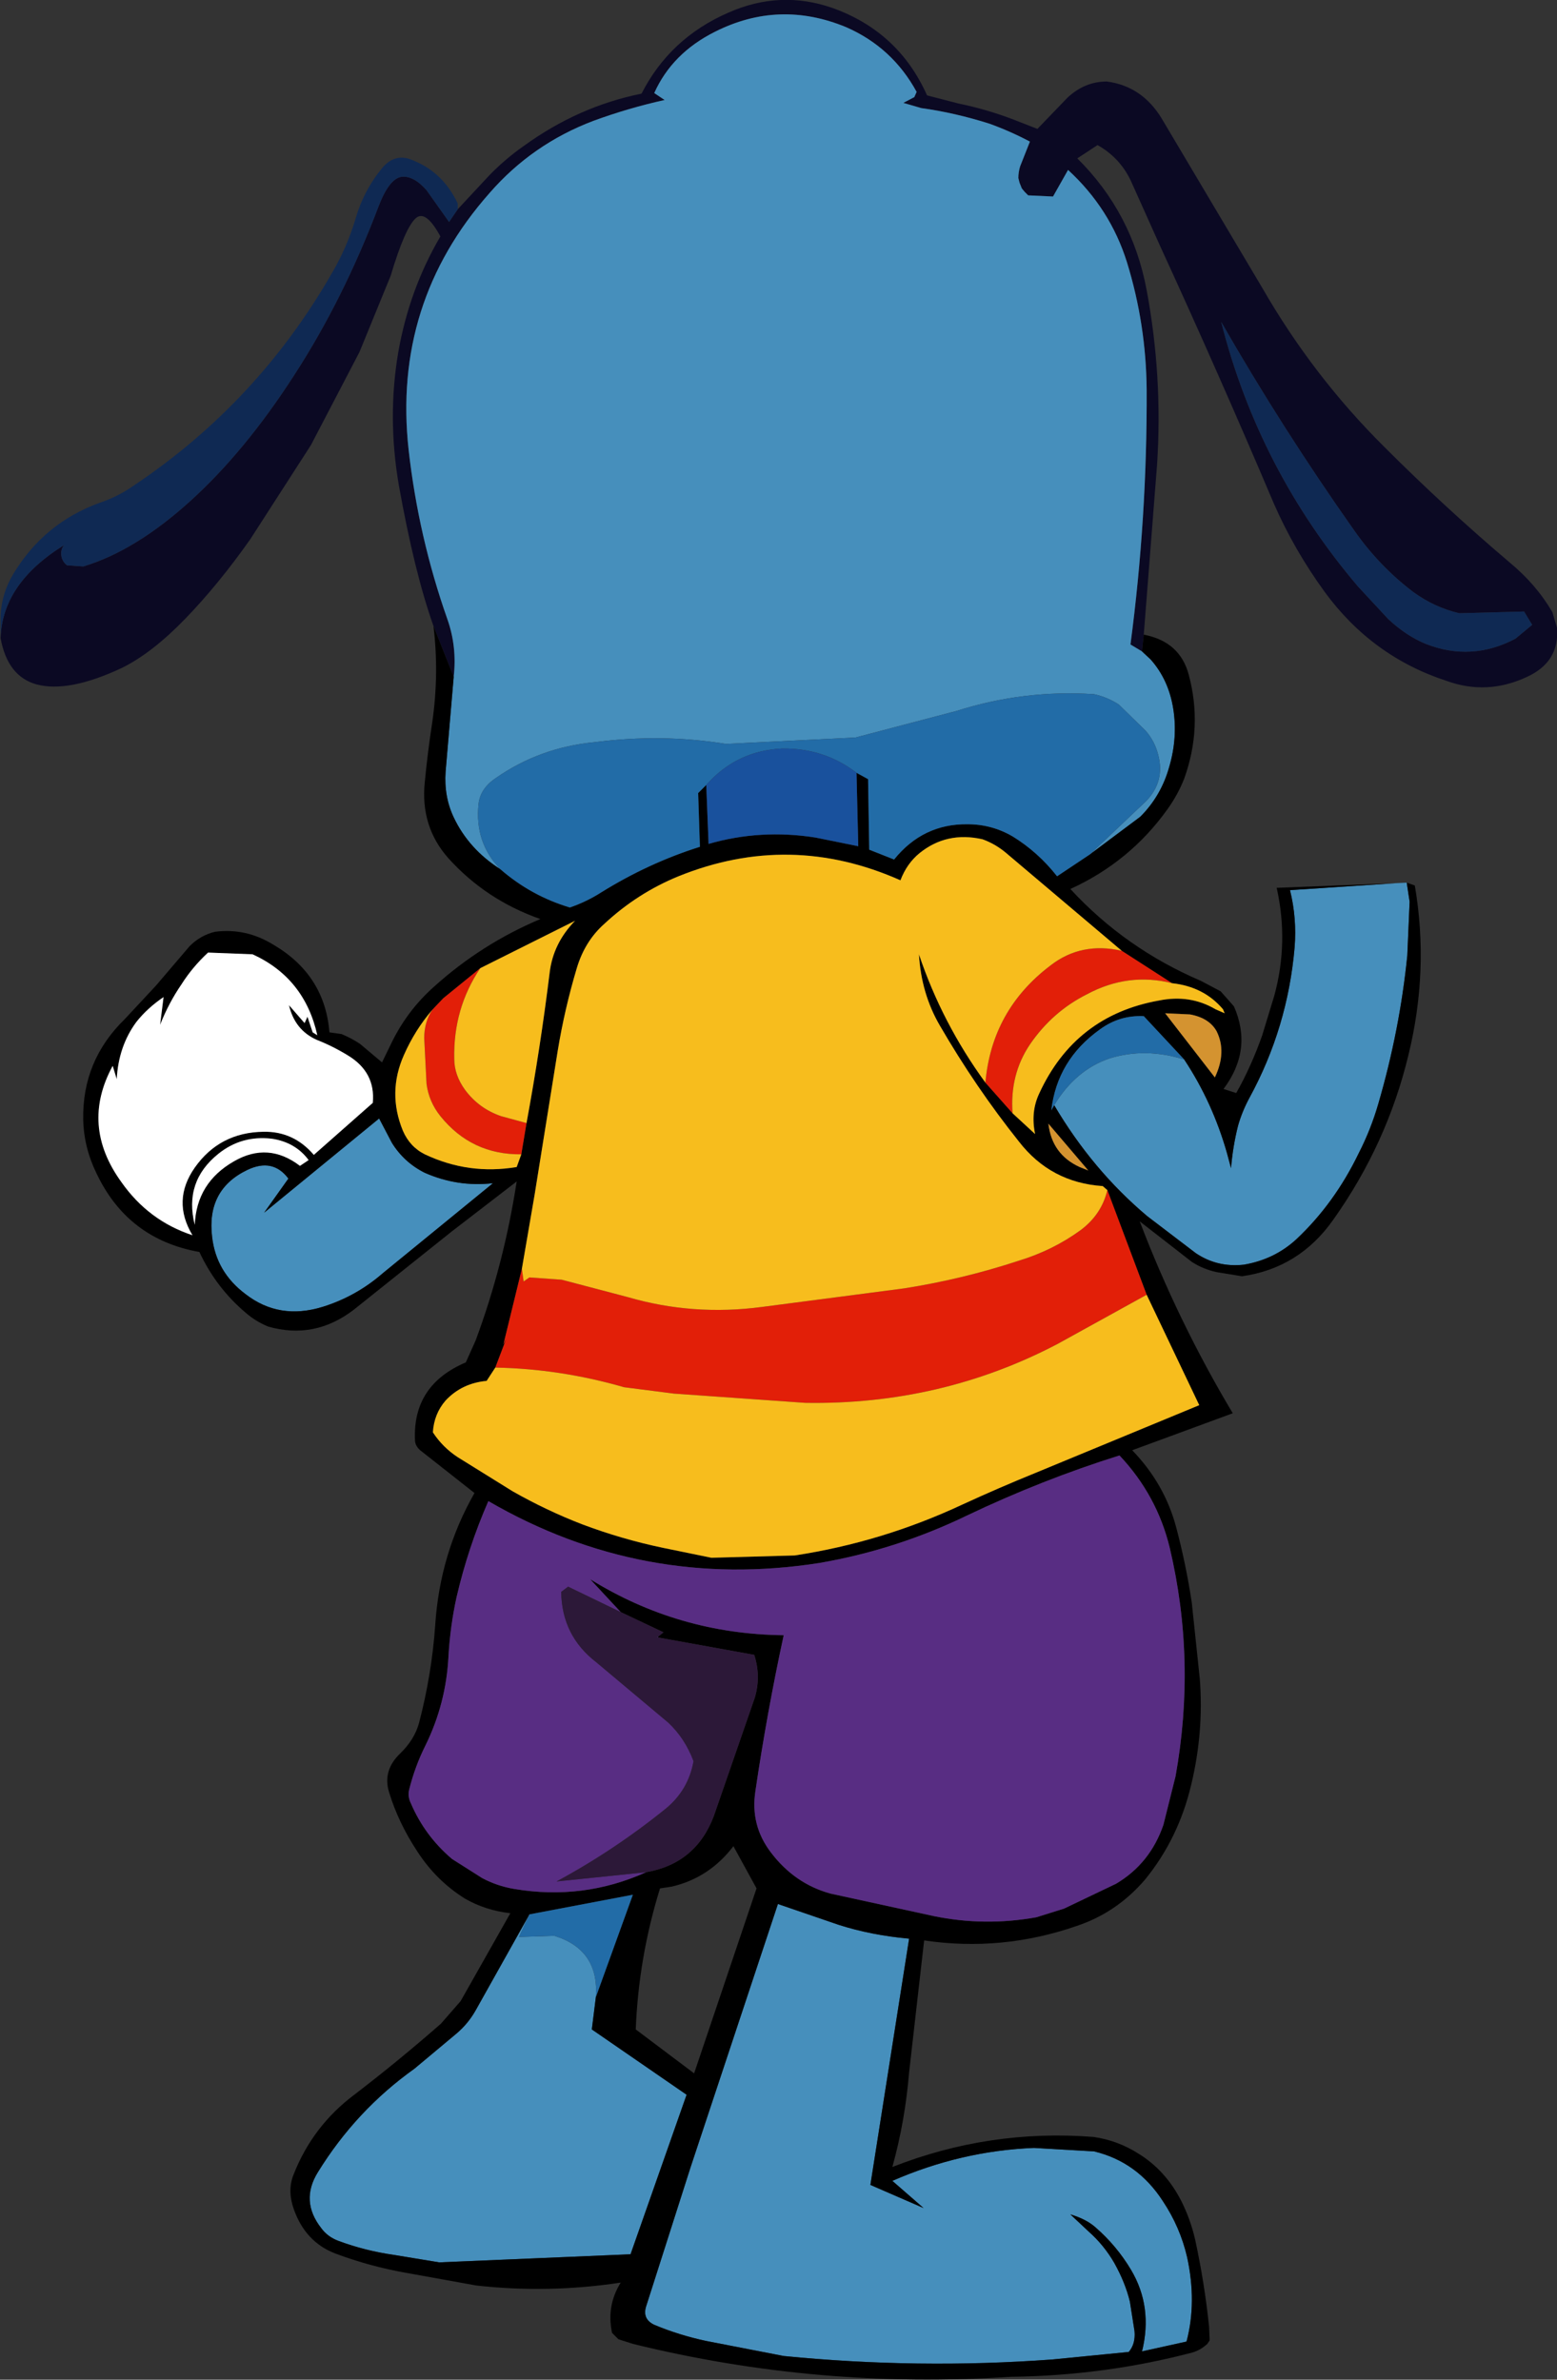 <?xml version="1.0" encoding="UTF-8" standalone="no"?>
<svg xmlns:xlink="http://www.w3.org/1999/xlink" height="205.85px" width="134.7px" xmlns="http://www.w3.org/2000/svg">
  <rect width="100%" height="100%" fill="#333333" stroke="none"/>
  <g transform="matrix(1.0, 0.0, 0.0, 1.0, -0.1, 0.0)">
    <path d="M39.7 18.1 L42.4 15.2 Q43.8 13.75 45.45 12.6 50.15 9.2 55.6 8.1 58.05 3.3 63.1 1.1 67.6 -0.9 72.15 0.7 77.85 2.75 80.3 8.25 L83.0 8.95 Q85.45 9.45 87.8 10.35 L89.85 11.15 92.45 8.45 Q93.95 7.05 95.85 7.05 98.9 7.45 100.6 10.25 L109.3 24.9 Q113.7 32.55 119.9 38.7 125.1 43.9 130.7 48.65 133.0 50.55 134.4 52.95 L134.8 54.3 Q135.05 57.3 132.1 58.6 128.7 60.15 125.25 58.9 118.8 56.8 114.7 51.2 112.05 47.55 110.3 43.55 105.55 32.35 100.45 21.25 L98.05 15.9 Q97.1 13.7 95.05 12.55 L93.3 13.7 Q98.05 18.4 99.3 25.1 100.7 32.6 100.2 40.2 L99.05 54.9 98.9 56.35 97.9 55.75 Q99.35 44.8 99.3 33.7 99.25 28.05 97.6 22.7 96.15 18.05 92.5 14.7 L91.2 17.0 89.05 16.9 88.75 16.6 88.5 16.3 88.3 15.8 88.2 15.4 Q88.2 14.9 88.35 14.4 L89.2 12.25 Q87.5 11.35 85.7 10.7 82.7 9.75 79.8 9.35 L78.25 8.9 79.2 8.4 79.4 7.95 Q77.3 4.1 73.3 2.35 67.5 -0.05 61.95 2.75 58.25 4.6 56.7 8.05 L57.6 8.65 Q54.45 9.35 51.45 10.45 46.15 12.45 42.45 16.7 34.05 26.2 35.45 38.9 36.3 46.45 38.8 53.55 39.65 55.95 39.35 58.55 L37.6 54.15 Q35.95 49.5 34.6 41.95 33.6 36.1 34.55 30.5 35.5 25.05 38.2 20.45 36.95 18.15 36.1 18.85 35.15 19.65 33.9 23.85 L31.2 30.45 27.0 38.5 21.75 46.65 Q19.0 50.55 16.15 53.5 13.3 56.45 10.7 57.75 6.05 59.95 3.25 59.2 0.75 58.5 0.15 55.2 0.3 50.45 5.65 47.15 5.35 47.5 5.4 48.0 5.45 48.55 5.9 48.9 L7.3 49.0 Q11.8 47.65 16.55 43.35 21.3 39.05 25.55 32.45 29.8 25.9 32.85 17.85 33.75 15.5 34.8 15.3 35.85 15.15 37.0 16.45 L38.95 19.2 39.7 18.1 M105.75 27.85 Q109.0 40.65 117.6 50.75 L120.2 53.55 Q121.75 55.0 123.45 55.7 127.4 57.25 131.2 55.25 L132.65 54.05 131.95 52.9 126.35 53.05 Q124.2 52.55 122.35 51.2 119.45 49.0 117.3 45.95 111.05 37.1 105.75 27.85" fill="#0b0923" fill-rule="evenodd" stroke="none"/>
    <path d="M39.35 58.55 Q39.65 55.95 38.8 53.55 36.3 46.45 35.45 38.9 34.05 26.2 42.45 16.7 46.15 12.45 51.45 10.45 54.45 9.35 57.6 8.65 L56.7 8.05 Q58.25 4.6 61.95 2.75 67.5 -0.05 73.3 2.35 77.3 4.1 79.4 7.95 L79.2 8.4 78.25 8.9 79.8 9.35 Q82.7 9.75 85.7 10.7 87.5 11.35 89.2 12.25 L88.35 14.4 Q88.2 14.9 88.2 15.4 L88.3 15.8 88.5 16.3 88.75 16.6 89.05 16.9 91.2 17.0 92.5 14.7 Q96.15 18.05 97.6 22.7 99.25 28.05 99.3 33.7 99.35 44.8 97.9 55.75 L98.9 56.35 99.65 57.05 Q101.2 58.8 101.6 61.3 102.0 63.8 101.25 66.35 100.55 68.85 98.75 70.65 L94.4 73.9 99.25 69.3 Q100.9 67.6 100.3 65.3 100.0 64.1 99.2 63.2 L96.9 60.95 Q95.9 60.3 94.75 60.05 88.65 59.65 82.85 61.5 L74.1 63.8 62.9 64.35 Q57.35 63.45 51.55 64.2 46.8 64.65 43.0 67.3 41.65 68.2 41.5 69.55 41.15 72.9 43.4 75.2 40.65 73.45 39.35 70.7 38.5 68.9 38.65 66.75 L39.35 58.55 M120.8 76.4 L121.8 76.35 122.05 78.0 121.85 82.65 Q121.2 89.1 119.35 95.45 118.7 97.7 117.65 99.75 115.55 104.1 112.25 107.2 110.35 108.95 107.7 109.4 105.4 109.65 103.55 108.4 L99.35 105.2 Q94.6 101.2 91.3 95.6 93.15 92.55 96.1 91.55 99.2 90.6 102.55 91.65 105.0 95.35 106.25 99.75 L106.6 101.05 Q106.75 99.2 107.2 97.4 107.55 96.15 108.2 94.95 111.5 88.9 112.1 81.95 112.3 79.4 111.7 77.0 L120.8 76.4 M32.9 96.75 L34.0 98.85 Q35.05 100.55 36.85 101.45 39.7 102.7 42.75 102.35 L33.2 110.15 Q30.9 112.15 28.0 113.05 24.25 114.2 21.35 111.95 18.8 110.05 18.45 107.0 17.95 102.9 21.5 101.2 23.7 100.15 25.05 101.95 L22.95 104.9 32.9 96.75 M51.65 172.75 L51.3 175.55 59.5 181.2 54.65 195.0 38.1 195.7 34.15 195.05 Q31.7 194.7 29.4 193.85 28.45 193.5 27.9 192.75 26.05 190.4 27.6 187.9 30.9 182.55 35.95 178.95 L39.6 175.9 Q40.6 175.05 41.25 173.9 L45.9 165.6 45.0 167.55 48.05 167.45 Q51.95 168.65 51.65 172.75 M72.65 166.5 Q75.45 167.4 78.75 167.7 L75.4 189.0 80.0 191.0 77.3 188.65 Q83.25 186.05 89.55 185.8 L94.75 186.1 Q98.5 187.0 100.7 190.4 102.2 192.65 102.8 195.25 103.65 199.15 102.75 202.55 L98.9 203.4 Q99.85 199.55 97.95 196.35 96.7 194.25 94.85 192.65 94.05 191.95 92.7 191.55 L94.3 193.05 Q95.6 194.2 96.5 195.75 97.45 197.45 97.85 199.1 L98.25 201.65 Q98.35 202.75 97.75 203.45 L91.15 204.1 Q79.55 204.95 67.9 203.8 L61.2 202.5 Q58.85 202.0 56.7 201.1 55.65 200.6 56.0 199.5 L59.85 187.45 67.4 164.7 72.65 166.5" fill="#468fbc" fill-rule="evenodd" stroke="none"/>
    <path d="M39.7 18.1 L38.95 19.2 37.0 16.45 Q35.85 15.15 34.8 15.3 33.75 15.5 32.85 17.85 29.8 25.9 25.55 32.45 21.3 39.05 16.55 43.35 11.8 47.65 7.3 49.0 L5.9 48.9 Q5.45 48.55 5.4 48.0 5.35 47.5 5.65 47.15 0.3 50.45 0.15 55.2 L0.15 53.25 Q0.25 51.3 1.25 49.65 3.9 45.25 8.7 43.5 10.35 42.95 11.75 41.95 22.4 34.8 28.8 23.65 30.1 21.45 30.85 18.95 31.55 16.5 33.15 14.55 34.3 13.15 35.9 13.9 38.45 14.95 39.7 17.6 L39.7 18.1 M105.75 27.85 Q111.05 37.1 117.3 45.95 119.45 49.0 122.35 51.2 124.2 52.55 126.35 53.05 L131.95 52.9 132.65 54.05 131.2 55.25 Q127.4 57.25 123.45 55.7 121.75 55.0 120.2 53.55 L117.6 50.75 Q109.0 40.65 105.75 27.85" fill="#0f2953" fill-rule="evenodd" stroke="none"/>
    <path d="M37.6 54.15 L39.35 58.55 38.65 66.75 Q38.5 68.9 39.35 70.7 40.65 73.45 43.4 75.2 46.05 77.5 49.4 78.5 50.85 78.0 52.1 77.2 56.2 74.65 60.65 73.25 L60.5 68.6 61.2 67.9 61.4 73.0 Q65.9 71.7 70.65 72.45 L74.35 73.2 74.2 66.85 75.2 67.4 75.3 73.5 77.45 74.35 Q79.95 71.25 83.8 71.3 85.9 71.3 87.7 72.35 89.9 73.7 91.55 75.8 L94.4 73.9 98.75 70.65 Q100.55 68.85 101.25 66.35 102.0 63.8 101.6 61.3 101.2 58.8 99.65 57.05 L98.9 56.35 99.05 54.9 Q102.2 55.5 102.95 58.4 104.15 62.9 102.55 67.35 102.0 68.75 101.1 70.0 97.85 74.55 92.7 76.9 97.45 82.05 104.0 84.85 L105.7 85.75 106.85 87.05 Q108.5 90.8 105.95 94.2 L107.05 94.55 Q108.35 92.25 109.3 89.55 L110.35 86.1 Q111.6 81.5 110.55 76.8 L120.8 76.4 111.7 77.0 Q112.3 79.4 112.1 81.95 111.5 88.9 108.2 94.95 107.55 96.15 107.2 97.4 106.75 99.2 106.6 101.05 L106.25 99.75 Q105.0 95.35 102.55 91.65 L99.05 87.9 Q96.95 87.8 95.25 89.05 91.55 91.7 91.05 96.05 L91.3 95.6 Q94.6 101.2 99.35 105.2 L103.55 108.4 Q105.4 109.65 107.7 109.4 110.35 108.95 112.25 107.2 115.55 104.1 117.65 99.75 118.7 97.7 119.35 95.45 121.2 89.1 121.85 82.65 L122.05 78.0 121.8 76.35 122.5 76.6 Q123.75 83.9 121.95 91.25 120.1 98.95 115.45 105.5 112.5 109.7 107.55 110.4 L105.4 110.05 Q104.2 109.8 103.2 109.15 L98.7 105.65 Q102.0 114.3 106.75 122.25 L98.05 125.45 Q100.85 128.35 101.85 132.1 102.7 135.3 103.2 138.6 L103.9 145.25 Q104.25 149.85 103.15 154.4 102.05 159.05 99.15 162.6 96.7 165.45 93.25 166.6 86.75 168.85 80.05 167.85 L78.75 179.25 Q78.4 183.5 77.3 187.45 85.7 184.15 94.7 184.85 96.8 185.15 98.6 186.3 100.95 187.75 102.3 190.4 103.1 192.0 103.5 193.75 104.3 197.45 104.7 201.25 L104.75 202.45 104.55 202.75 Q103.95 203.3 103.25 203.5 95.65 205.5 87.55 205.6 70.9 206.7 54.85 202.75 L53.6 202.35 53.05 201.8 Q52.55 199.45 53.8 197.45 47.55 198.4 41.3 197.7 L35.2 196.6 Q32.1 196.05 29.15 194.95 26.5 193.95 25.5 191.05 24.95 189.45 25.5 188.1 27.15 183.9 30.75 181.2 34.6 178.25 38.25 175.05 L39.95 173.1 44.25 165.5 Q42.1 165.25 40.35 164.25 37.85 162.7 36.2 160.15 34.55 157.65 33.75 155.0 33.2 153.15 34.7 151.7 35.95 150.5 36.35 149.05 37.45 144.85 37.75 140.6 38.15 134.4 41.15 129.15 L36.45 125.45 Q36.0 125.05 36.0 124.55 35.8 119.8 40.4 117.85 L41.25 115.95 Q43.7 109.35 44.8 102.2 L39.15 106.55 30.7 113.3 Q27.3 115.9 23.3 114.75 22.2 114.3 21.35 113.55 18.8 111.4 17.35 108.3 11.15 107.2 8.45 101.5 7.35 99.25 7.3 96.85 7.2 91.75 10.9 88.15 L13.6 85.25 16.5 81.85 Q17.45 80.9 18.7 80.6 21.4 80.25 23.8 81.75 28.2 84.35 28.6 89.3 L29.65 89.45 Q30.5 89.8 31.25 90.3 L33.15 91.9 34.05 90.05 Q35.4 87.35 37.65 85.35 41.75 81.65 46.85 79.5 42.15 77.85 38.9 74.25 36.45 71.5 36.85 67.65 37.1 65.05 37.5 62.45 38.1 58.25 37.6 54.15 M97.15 82.25 L87.1 73.75 Q86.2 73.0 85.1 72.6 82.0 71.9 79.65 73.8 78.55 74.7 78.0 76.15 68.45 71.9 58.8 75.8 55.25 77.25 52.4 79.9 50.7 81.4 50.0 83.75 48.95 87.25 48.35 90.9 L46.35 103.35 45.25 109.75 43.65 116.3 43.9 115.8 42.95 118.3 42.2 119.45 Q40.05 119.65 38.65 121.15 37.65 122.3 37.55 123.9 38.4 125.2 39.7 126.05 L44.45 129.0 Q47.35 130.65 50.45 131.85 53.9 133.15 57.5 133.9 L61.65 134.75 68.85 134.55 Q76.4 133.4 83.35 130.15 86.5 128.7 89.7 127.4 L103.85 121.55 99.3 112.0 95.9 102.95 95.5 102.6 Q91.0 102.3 88.25 98.75 84.5 94.05 81.4 88.7 79.8 85.95 79.6 82.55 81.6 88.5 85.35 93.65 L87.7 96.3 89.65 98.1 Q89.25 96.2 90.0 94.6 93.1 87.85 100.35 86.55 103.05 86.0 105.25 87.3 L106.05 87.65 105.9 87.3 Q104.25 85.35 101.5 85.05 L97.15 82.25 M105.35 89.2 Q104.7 88.05 103.05 87.75 L100.9 87.65 105.2 93.2 Q106.25 91.0 105.35 89.2 M15.8 85.15 Q14.7 86.75 13.95 88.65 L14.25 86.25 Q12.85 87.2 11.9 88.4 10.35 90.5 10.2 93.35 L9.85 92.2 Q7.05 97.35 10.6 102.25 12.95 105.6 16.75 106.85 14.95 103.85 16.95 101.0 19.1 97.95 22.9 97.9 25.5 97.85 27.25 99.9 L32.35 95.4 Q32.6 92.75 30.2 91.3 28.9 90.5 27.5 89.95 25.6 89.1 25.1 86.95 L26.45 88.5 26.7 87.95 27.15 89.3 27.55 89.55 Q26.45 84.6 21.95 82.55 L18.1 82.4 Q16.75 83.65 15.8 85.15 M45.2 99.85 L45.65 97.15 Q46.85 90.65 47.65 84.15 47.95 81.6 49.85 79.65 L41.65 83.75 38.45 86.35 37.5 87.35 Q36.0 89.1 35.05 91.25 33.6 94.5 34.95 97.8 35.55 99.2 36.85 99.85 40.65 101.65 44.8 100.95 L45.2 99.85 M32.9 96.75 L22.95 104.9 25.05 101.95 Q23.7 100.15 21.5 101.2 17.95 102.9 18.45 107.0 18.8 110.05 21.35 111.95 24.25 114.2 28.0 113.05 30.9 112.15 33.2 110.15 L42.75 102.35 Q39.7 102.7 36.85 101.45 35.05 100.55 34.0 98.85 L32.9 96.75 M56.0 161.95 Q60.3 161.2 61.85 157.1 L65.4 146.85 Q65.95 145.0 65.35 143.15 L57.05 141.65 57.0 141.6 57.5 141.2 53.8 139.45 51.15 136.6 Q58.8 141.35 67.9 141.45 66.45 148.15 65.45 154.95 65.0 157.9 66.8 160.25 68.85 162.95 71.95 163.8 L80.9 165.75 Q85.3 166.65 89.75 165.85 L92.15 165.1 96.65 162.95 Q99.6 161.2 100.75 157.85 L101.8 153.65 Q103.6 143.65 101.3 133.9 100.2 129.35 96.95 125.9 90.25 128.0 83.75 131.1 77.65 134.05 71.0 135.2 55.7 137.6 42.35 129.85 40.6 133.85 39.6 138.15 39.05 140.65 38.9 143.25 38.7 147.35 36.9 151.0 36.0 152.8 35.5 154.8 35.35 155.4 35.65 156.0 36.85 158.8 39.2 160.8 L41.8 162.45 Q43.1 163.15 44.6 163.4 50.55 164.4 56.0 161.95 M20.35 100.45 Q23.3 98.75 26.05 100.85 L26.8 100.35 Q25.65 98.8 23.6 98.5 21.0 98.2 19.0 99.8 16.0 102.2 16.95 105.95 17.1 102.3 20.35 100.45 M45.9 165.6 L41.25 173.9 Q40.6 175.05 39.6 175.9 L35.95 178.95 Q30.9 182.55 27.6 187.9 26.05 190.4 27.9 192.75 28.45 193.5 29.4 193.85 31.7 194.7 34.15 195.05 L38.1 195.7 54.65 195.0 59.5 181.2 51.3 175.55 51.65 172.75 54.85 163.9 45.9 165.6 M63.55 159.7 Q61.45 162.45 58.2 163.2 L57.2 163.35 Q55.35 169.3 55.1 175.55 L60.15 179.35 65.55 163.35 63.55 159.7 M72.65 166.5 L67.4 164.7 59.85 187.45 56.0 199.5 Q55.65 200.6 56.7 201.1 58.85 202.0 61.2 202.5 L67.9 203.8 Q79.55 204.95 91.15 204.1 L97.75 203.45 Q98.35 202.75 98.25 201.65 L97.85 199.1 Q97.45 197.45 96.5 195.75 95.6 194.2 94.3 193.05 L92.7 191.55 Q94.05 191.95 94.85 192.65 96.7 194.25 97.95 196.35 99.85 199.55 98.9 203.4 L102.75 202.55 Q103.65 199.15 102.8 195.25 102.2 192.65 100.7 190.4 98.5 187.0 94.75 186.1 L89.55 185.8 Q83.25 186.05 77.3 188.65 L80.0 191.0 75.4 189.0 78.75 167.7 Q75.45 167.4 72.65 166.5 M94.25 101.25 L90.8 97.2 Q91.1 99.85 93.5 100.95 L94.25 101.25" fill="#000000" fill-rule="evenodd" stroke="none"/>
    <path d="M43.4 75.2 Q41.15 72.9 41.5 69.55 41.65 68.2 43.0 67.3 46.8 64.65 51.55 64.2 57.35 63.45 62.9 64.35 L74.1 63.8 82.85 61.5 Q88.65 59.65 94.75 60.05 95.9 60.3 96.9 60.95 L99.2 63.2 Q100.0 64.1 100.3 65.3 100.9 67.6 99.25 69.3 L94.4 73.9 91.55 75.8 Q89.9 73.7 87.7 72.35 85.9 71.3 83.8 71.3 79.95 71.25 77.45 74.35 L75.3 73.5 75.2 67.4 74.2 66.85 Q71.4 64.7 67.75 64.75 63.8 64.95 61.2 67.9 L60.5 68.6 60.65 73.25 Q56.2 74.65 52.1 77.2 50.85 78.0 49.4 78.5 46.05 77.5 43.4 75.2 M91.3 95.6 L91.05 96.05 Q91.55 91.7 95.25 89.05 96.95 87.8 99.05 87.9 L102.55 91.65 Q99.2 90.6 96.1 91.55 93.15 92.55 91.3 95.6 M51.65 172.75 Q51.95 168.65 48.05 167.45 L45.0 167.55 45.9 165.6 54.85 163.9 51.65 172.75" fill="#226ca7" fill-rule="evenodd" stroke="none"/>
    <path d="M45.25 109.75 L45.4 110.85 45.9 110.5 48.7 110.7 54.4 112.2 Q60.05 113.85 66.05 113.05 L78.3 111.45 Q83.4 110.65 88.25 109.05 91.2 108.15 93.6 106.4 95.4 105.05 95.9 102.95 L99.3 112.0 91.6 116.25 Q81.5 121.55 69.75 121.35 L58.4 120.55 54.1 120.0 Q48.55 118.4 42.95 118.3 L43.9 115.8 43.65 116.3 45.25 109.75 M85.35 93.65 Q85.9 87.35 91.0 83.5 93.65 81.45 97.15 82.25 L101.5 85.05 Q97.7 84.1 94.15 86.0 91.15 87.5 89.2 90.35 87.45 92.95 87.7 96.3 L85.35 93.65 M45.2 99.85 Q40.9 99.9 38.2 96.55 37.2 95.3 37.0 93.75 L36.8 89.8 Q36.8 88.4 37.5 87.35 L38.45 86.35 41.65 83.75 Q39.3 87.25 39.4 91.6 39.4 93.0 40.35 94.3 41.55 95.9 43.45 96.55 L45.65 97.15 45.2 99.85" fill="#e21f08" fill-rule="evenodd" stroke="none"/>
    <path d="M45.25 109.75 L46.35 103.35 48.35 90.9 Q48.95 87.25 50.0 83.75 50.7 81.4 52.4 79.9 55.25 77.25 58.8 75.8 68.45 71.9 78.0 76.15 78.55 74.7 79.65 73.8 82.0 71.9 85.1 72.6 86.2 73.0 87.1 73.75 L97.15 82.25 Q93.65 81.45 91.0 83.5 85.9 87.35 85.35 93.65 81.6 88.5 79.6 82.55 79.8 85.95 81.4 88.7 84.5 94.05 88.25 98.75 91.0 102.3 95.5 102.6 L95.9 102.95 Q95.4 105.05 93.6 106.4 91.2 108.15 88.25 109.05 83.4 110.65 78.3 111.45 L66.05 113.05 Q60.05 113.85 54.4 112.2 L48.7 110.7 45.9 110.5 45.4 110.85 45.25 109.75 M101.5 85.05 Q104.25 85.35 105.9 87.3 L106.05 87.65 105.25 87.3 Q103.05 86.0 100.35 86.55 93.1 87.85 90.0 94.6 89.25 96.2 89.65 98.1 L87.7 96.3 Q87.45 92.95 89.2 90.35 91.15 87.5 94.15 86.0 97.7 84.1 101.5 85.05 M37.5 87.35 Q36.8 88.4 36.8 89.8 L37.0 93.75 Q37.2 95.3 38.2 96.55 40.9 99.9 45.2 99.85 L44.8 100.95 Q40.65 101.65 36.85 99.85 35.55 99.2 34.95 97.8 33.6 94.5 35.05 91.25 36.0 89.1 37.5 87.35 M45.65 97.15 L43.45 96.55 Q41.55 95.9 40.35 94.3 39.4 93.0 39.4 91.6 39.3 87.25 41.65 83.75 L49.85 79.65 Q47.95 81.6 47.65 84.15 46.85 90.65 45.65 97.15 M99.3 112.0 L103.85 121.55 89.7 127.4 Q86.5 128.7 83.35 130.15 76.4 133.4 68.85 134.55 L61.65 134.75 57.5 133.9 Q53.9 133.15 50.45 131.85 47.35 130.65 44.45 129.0 L39.7 126.05 Q38.4 125.2 37.55 123.9 37.65 122.3 38.65 121.15 40.05 119.65 42.2 119.45 L42.95 118.3 Q48.55 118.4 54.1 120.0 L58.4 120.55 69.75 121.35 Q81.5 121.55 91.6 116.25 L99.3 112.0" fill="#f7bd1d" fill-rule="evenodd" stroke="none"/>
    <path d="M105.35 89.2 Q106.25 91.0 105.2 93.2 L100.9 87.65 103.05 87.75 Q104.7 88.05 105.35 89.2 M94.25 101.25 L93.5 100.95 Q91.1 99.85 90.8 97.2 L94.25 101.25" fill="#d49330" fill-rule="evenodd" stroke="none"/>
    <path d="M15.8 85.15 Q16.75 83.65 18.1 82.4 L21.95 82.55 Q26.45 84.6 27.55 89.55 L27.15 89.3 26.7 87.95 26.45 88.5 25.1 86.95 Q25.6 89.1 27.5 89.95 28.9 90.5 30.2 91.3 32.6 92.75 32.35 95.4 L27.25 99.9 Q25.5 97.85 22.9 97.9 19.1 97.95 16.95 101.0 14.95 103.85 16.75 106.85 12.95 105.6 10.6 102.25 7.05 97.35 9.85 92.2 L10.2 93.35 Q10.35 90.5 11.9 88.4 12.85 87.2 14.25 86.25 L13.95 88.65 Q14.7 86.75 15.8 85.15 M20.35 100.45 Q17.1 102.3 16.95 105.95 16.0 102.2 19.0 99.8 21.0 98.2 23.6 98.5 25.65 98.8 26.8 100.35 L26.05 100.85 Q23.3 98.75 20.35 100.45" fill="#ffffff" fill-rule="evenodd" stroke="none"/>
    <path d="M74.2 66.85 L74.35 73.2 70.65 72.45 Q65.9 71.7 61.4 73.0 L61.2 67.9 Q63.8 64.95 67.75 64.75 71.4 64.7 74.2 66.85" fill="#19519d" fill-rule="evenodd" stroke="none"/>
    <path d="M53.8 139.45 L49.25 137.25 48.65 137.7 Q48.7 141.5 51.7 143.8 L57.9 149.0 Q59.35 150.35 60.1 152.35 59.65 154.85 57.7 156.45 53.25 160.05 48.25 162.75 L56.0 161.95 Q50.55 164.4 44.6 163.4 43.1 163.15 41.8 162.45 L39.2 160.8 Q36.85 158.8 35.65 156.0 35.35 155.4 35.5 154.8 36.0 152.8 36.9 151.0 38.7 147.35 38.9 143.25 39.05 140.65 39.6 138.15 40.6 133.85 42.35 129.85 55.7 137.6 71.0 135.2 77.65 134.05 83.75 131.1 90.25 128.0 96.95 125.9 100.2 129.35 101.3 133.9 103.6 143.65 101.8 153.65 L100.75 157.85 Q99.6 161.2 96.65 162.95 L92.15 165.1 89.75 165.85 Q85.3 166.65 80.9 165.75 L71.95 163.8 Q68.85 162.95 66.8 160.25 65.0 157.9 65.45 154.95 66.45 148.15 67.9 141.45 58.8 141.35 51.15 136.6 L53.8 139.45 M57.05 141.65 L56.95 141.65 57.0 141.6 57.05 141.65" fill="#582d83" fill-rule="evenodd" stroke="none"/>
    <path d="M56.0 161.95 L48.25 162.75 Q53.25 160.05 57.7 156.45 59.65 154.85 60.1 152.35 59.35 150.35 57.9 149.0 L51.7 143.8 Q48.7 141.5 48.65 137.7 L49.25 137.25 53.8 139.45 57.5 141.2 57.0 141.6 56.95 141.65 57.05 141.65 65.35 143.15 Q65.95 145.0 65.4 146.85 L61.85 157.1 Q60.3 161.2 56.0 161.95" fill="#2c1838" fill-rule="evenodd" stroke="none"/>
  </g>
</svg>
